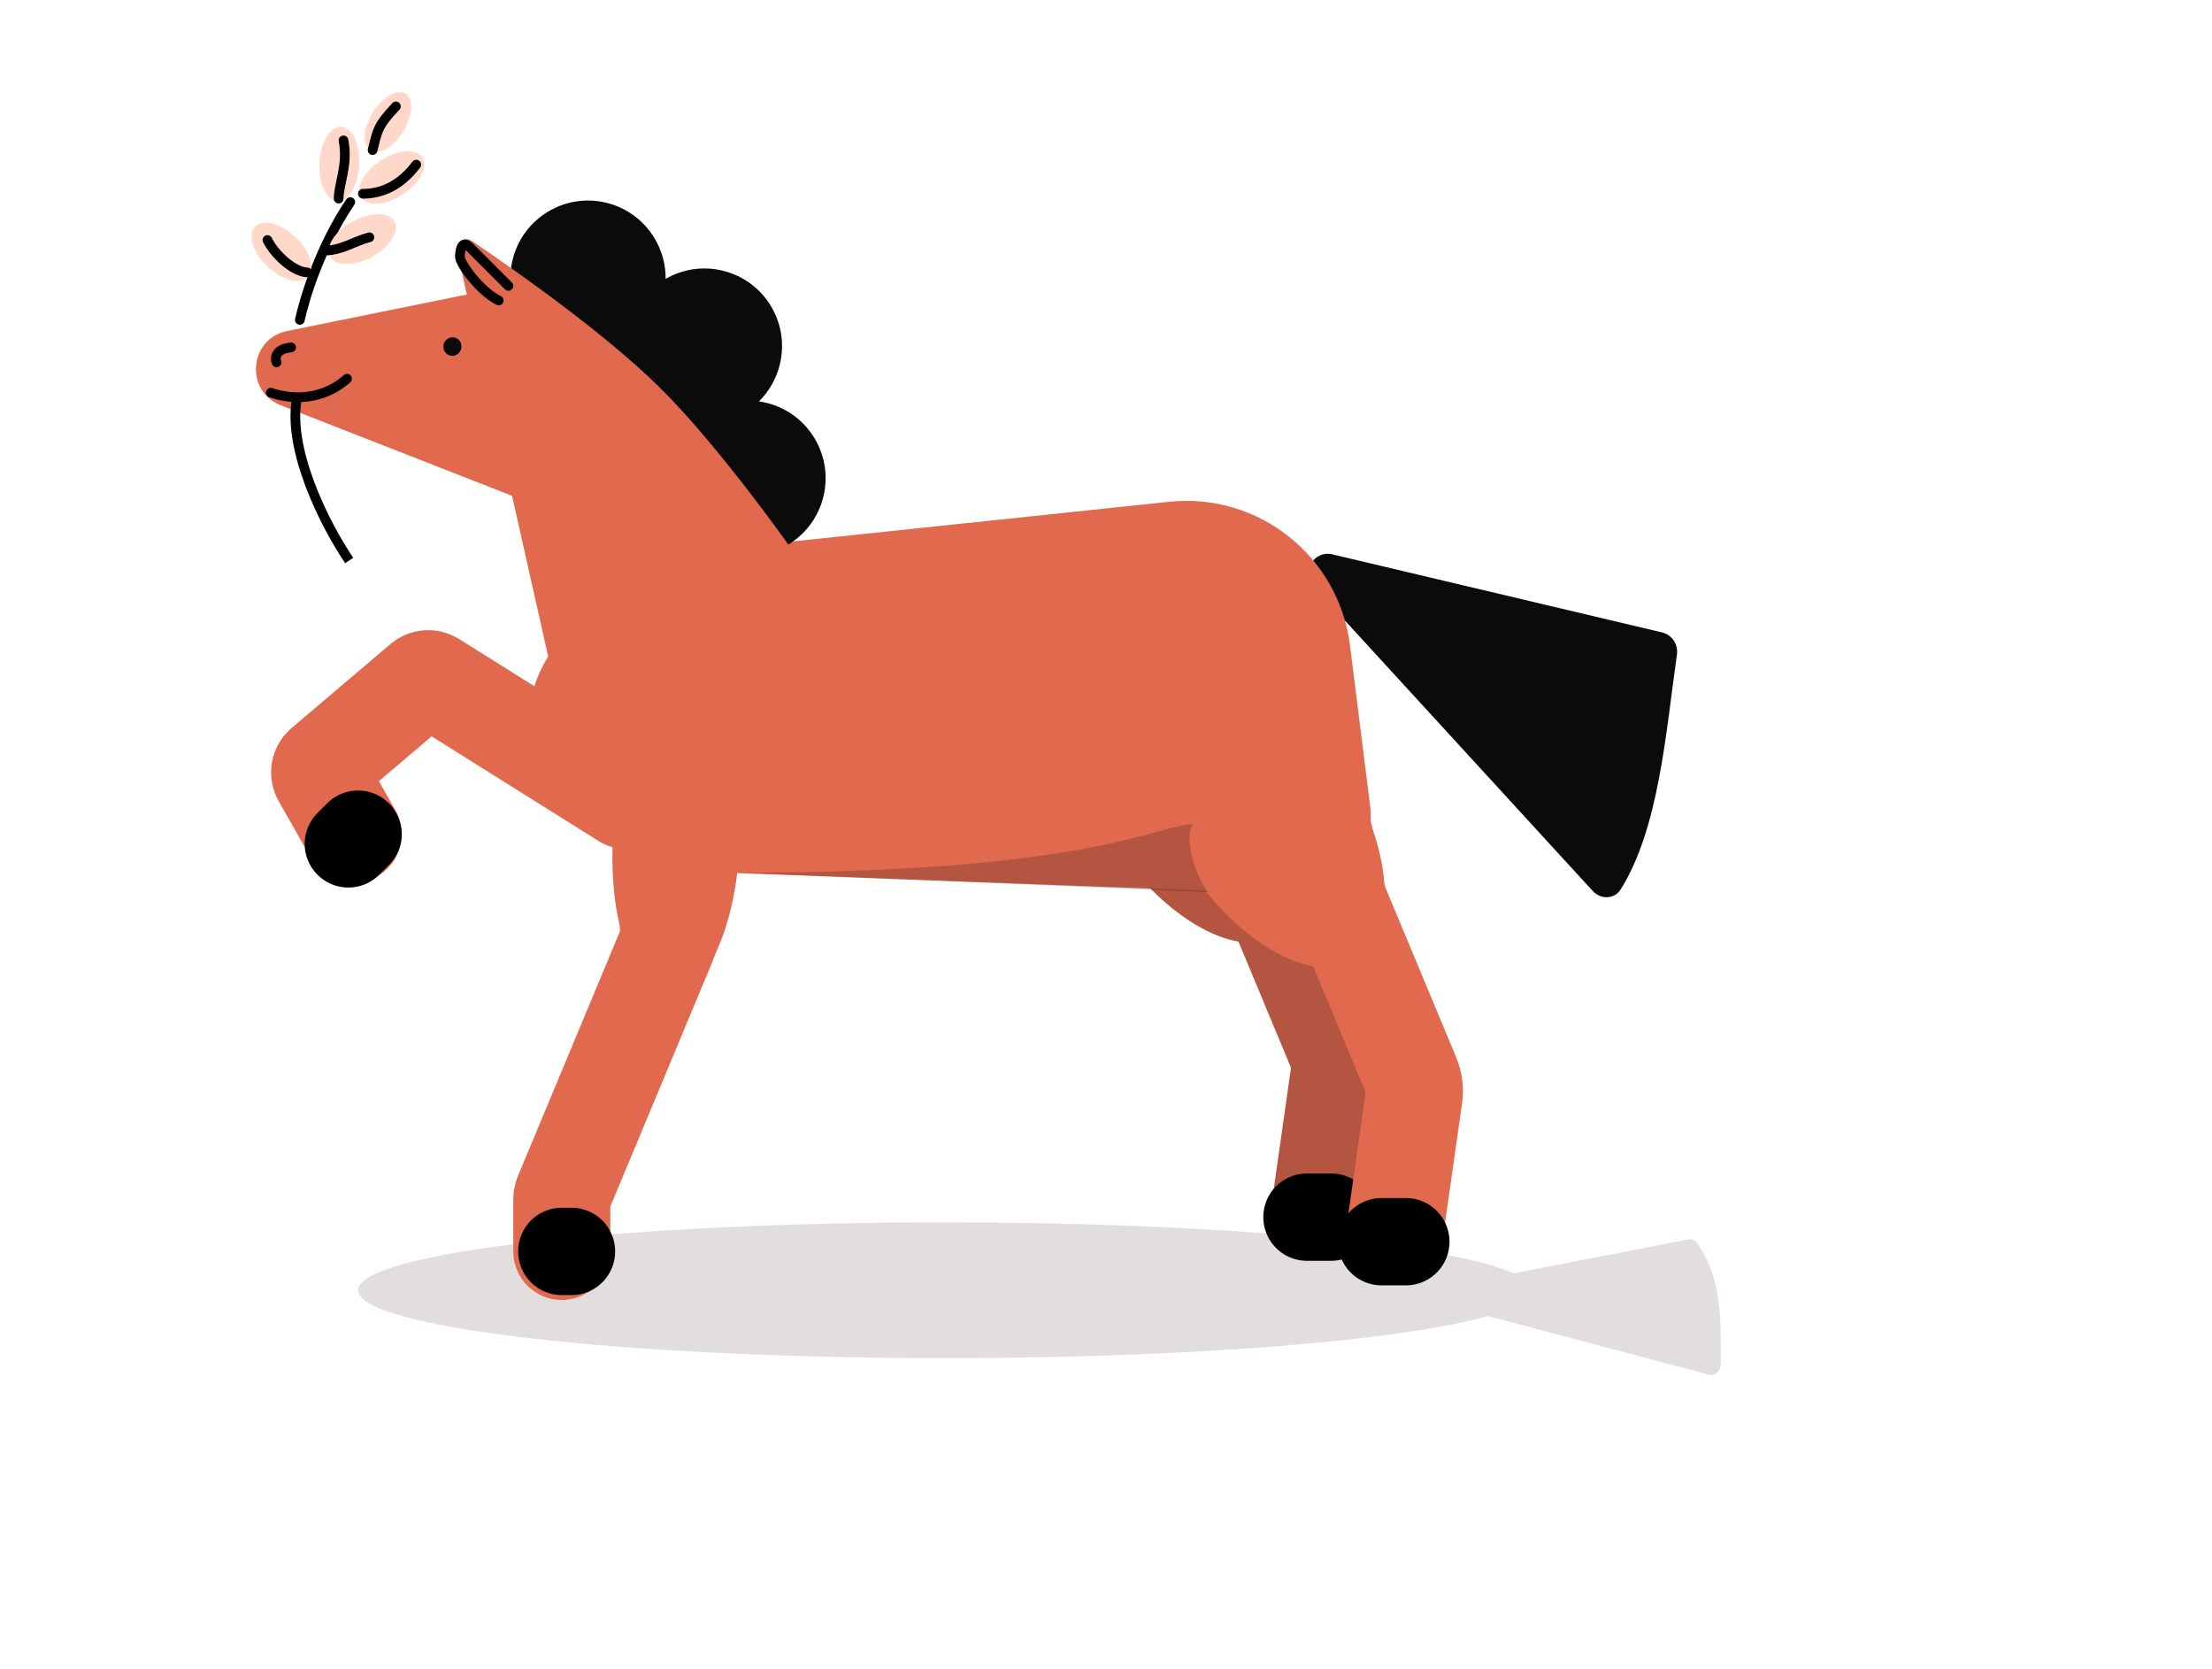 <svg width="228" height="172" viewBox="50 30 228 172" fill="none" xmlns="http://www.w3.org/2000/svg">
<path fill-rule="evenodd" clip-rule="evenodd" d="M206.02 161.226L223.974 157.738C224.345 157.666 224.728 157.807 224.943 158.117C227.382 161.627 227.371 165.666 227.362 169.266C227.361 169.731 227.36 170.188 227.364 170.636C227.37 171.313 226.732 171.826 226.078 171.652L203.372 165.631C194.315 168.176 172.669 169.967 147.406 169.967C113.993 169.967 86.906 166.833 86.906 162.967C86.906 159.101 113.993 155.967 147.406 155.967C175.624 155.967 199.33 158.203 206.02 161.226Z" fill="#E2DEDD"/>
<path d="M176.213 101.435L180.129 119.811C180.18 120.052 180.254 120.289 180.349 120.516L187.79 138.366C188.067 139.031 188.159 139.757 188.058 140.47L186.211 153.435" stroke="#B35540" stroke-width="10" stroke-linecap="round"/>
<ellipse cx="172.561" cy="111.435" rx="9.473" ry="17.692" transform="rotate(-32.886 172.561 111.435)" fill="#B35540"/>
<path d="M184.713 155.435H187.213" stroke="black" stroke-width="9" stroke-linecap="round"/>
<path d="M183.906 103.968L187.822 122.343C187.874 122.585 187.947 122.821 188.042 123.049L195.483 140.899C195.76 141.563 195.853 142.289 195.751 143.002L193.905 155.968" stroke="#E0694E" stroke-width="10" stroke-linecap="round"/>
<path d="M221.317 95.176C222.338 95.418 222.998 96.407 222.849 97.445C221.712 105.375 221.018 115.346 217.041 121.673C216.401 122.691 214.99 122.717 214.177 121.831L185.396 90.429C184.065 88.977 185.414 86.677 187.331 87.131L221.317 95.176Z" fill="#0B0B0B"/>
<path d="M107.951 95.976C109.887 91.055 114.401 87.62 119.661 87.066L170.502 81.713C179.709 80.743 187.998 87.319 189.15 96.504L191.234 113.125C191.848 118.021 187.928 122.3 182.997 122.115L123.595 119.892C111.533 119.44 103.532 107.209 107.951 95.976Z" fill="#E0694E"/>
<path d="M109.496 58.045C111.633 57.611 113.741 58.968 114.046 61.127C114.972 67.683 114.587 74.326 112.915 80.654C112.339 82.835 109.958 83.909 107.857 83.086L78.926 71.759C75.213 70.305 75.681 64.907 79.589 64.114L109.496 58.045Z" fill="#E0694E"/>
<path fill-rule="evenodd" clip-rule="evenodd" d="M102.846 56.728C101.779 60.998 104.36 65.324 108.615 66.417C107.29 67.473 106.289 68.957 105.846 70.728C104.775 75.015 107.381 79.358 111.667 80.43C114.433 81.122 117.223 80.282 119.142 78.447C118.726 82.352 121.24 86.066 125.159 87.046C129.445 88.118 133.788 85.512 134.86 81.226C135.932 76.939 133.326 72.596 129.04 71.524C128.769 71.456 128.498 71.403 128.227 71.364C129.239 70.368 129.999 69.089 130.368 67.609C131.44 63.323 128.834 58.98 124.548 57.908C122.452 57.384 120.343 57.739 118.609 58.74C118.644 55.125 116.209 51.823 112.548 50.908C108.262 49.836 103.918 52.442 102.846 56.728Z" fill="#0B0B0B"/>
<path d="M134.015 90.011C134.281 90.397 134.236 90.911 133.908 91.247C127.11 98.223 118.641 103.253 109.389 105.813C108.845 105.963 108.291 105.623 108.168 105.073L97.108 55.846C96.912 54.971 97.864 54.305 98.607 54.808C102.746 57.607 112.233 64.235 118 69.935C124.405 76.266 132.097 87.229 134.015 90.011Z" fill="#E0694E"/>
<path d="M118.906 107.967V126.767C118.906 126.899 118.88 127.03 118.829 127.152L107.983 153.168C107.932 153.29 107.906 153.421 107.906 153.553V158.967" stroke="#E0694E" stroke-width="10" stroke-linecap="round"/>
<path d="M114.406 112.467L94.667 100.095C94.298 99.864 93.821 99.898 93.489 100.18L83.294 108.839C82.928 109.15 82.835 109.677 83.072 110.095L86.406 115.967" stroke="#E0694E" stroke-width="10" stroke-linecap="round"/>
<ellipse cx="180.254" cy="113.968" rx="9.473" ry="17.692" transform="rotate(-32.886 180.254 113.968)" fill="#E0694E"/>
<ellipse cx="119.695" cy="116.897" rx="6.537" ry="15.637" transform="rotate(2.714 119.695 116.897)" fill="#E0694E"/>
<ellipse cx="113.418" cy="104.746" rx="8.984" ry="11.366" transform="rotate(2.714 113.418 104.746)" fill="#E0694E"/>
<path d="M107.906 158.967H108.906" stroke="black" stroke-width="9" stroke-linecap="round"/>
<path d="M85.906 116.967L86.906 115.967" stroke="black" stroke-width="9" stroke-linecap="round"/>
<path d="M192.406 157.967H194.906" stroke="black" stroke-width="9" stroke-linecap="round"/>
<path d="M173 114.935C169.5 114.935 162.5 119.935 126.5 119.935L174.5 121.935C173 119.935 172 115.935 173 114.935Z" fill="#0B0B0B" fill-opacity="0.21"/>
<ellipse rx="0.934" ry="0.958" transform="matrix(1 -0.005 -0.008 1 96.631 65.716)" fill="#0B0B0B"/>
<path d="M78.505 67.342C78.321 66.896 78.366 65.964 80.01 65.802M77.906 70.468C79.395 70.971 82.765 71.65 85.774 69.029M101.406 60.968C99.406 59.968 97.405 57.134 97.406 56.468C97.406 55.801 97.606 54.667 98.406 55.468C99.206 56.267 101.406 58.468 102.406 59.467" stroke="black" stroke-linecap="round"/>
<path d="M85.992 87.761C83.654 84.325 79.325 76.07 80.712 70.546" stroke="black"/>
<path d="M80.906 62.967C81.422 60.602 83.081 55.287 86.104 50.826" stroke="black" stroke-linecap="round"/>
<ellipse rx="2.097" ry="3.754" transform="matrix(0.662 -0.75 0.733 0.68 79.009 55.952)" fill="#FFD8CA"/>
<ellipse rx="2.085" ry="3.776" transform="matrix(-0.445 -0.896 0.883 -0.47 87.347 54.641)" fill="#FFD8CA"/>
<ellipse rx="2.053" ry="3.834" transform="matrix(0.999 0.036 -0.047 0.999 84.976 46.89)" fill="#FFD8CA"/>
<ellipse rx="1.847" ry="3.436" transform="matrix(0.837 0.547 -0.532 0.847 89.991 42.568)" fill="#FFD8CA"/>
<path d="M81.699 58.08C80.167 58.013 78.23 56.113 77.566 54.732" stroke="black" stroke-linecap="round" stroke-linejoin="round"/>
<path d="M83.468 55.825C85.304 55.782 86.428 54.884 88.076 54.454" stroke="black" stroke-linecap="round" stroke-linejoin="round"/>
<path d="M84.906 50.467C84.906 48.967 85.906 46.967 85.406 44.467" stroke="black" stroke-linecap="round" stroke-linejoin="round"/>
<ellipse rx="2.081" ry="3.784" transform="matrix(0.513 0.859 -0.843 0.537 90.381 48.291)" fill="#FFD8CA"/>
<path d="M87.405 49.968C89.507 49.968 91.406 48.967 92.906 46.967" stroke="black" stroke-linecap="round" stroke-linejoin="round"/>
<path d="M88.406 45.467C88.906 43.467 88.906 42.967 90.809 40.965" stroke="black" stroke-linecap="round" stroke-linejoin="round"/>
</svg>
